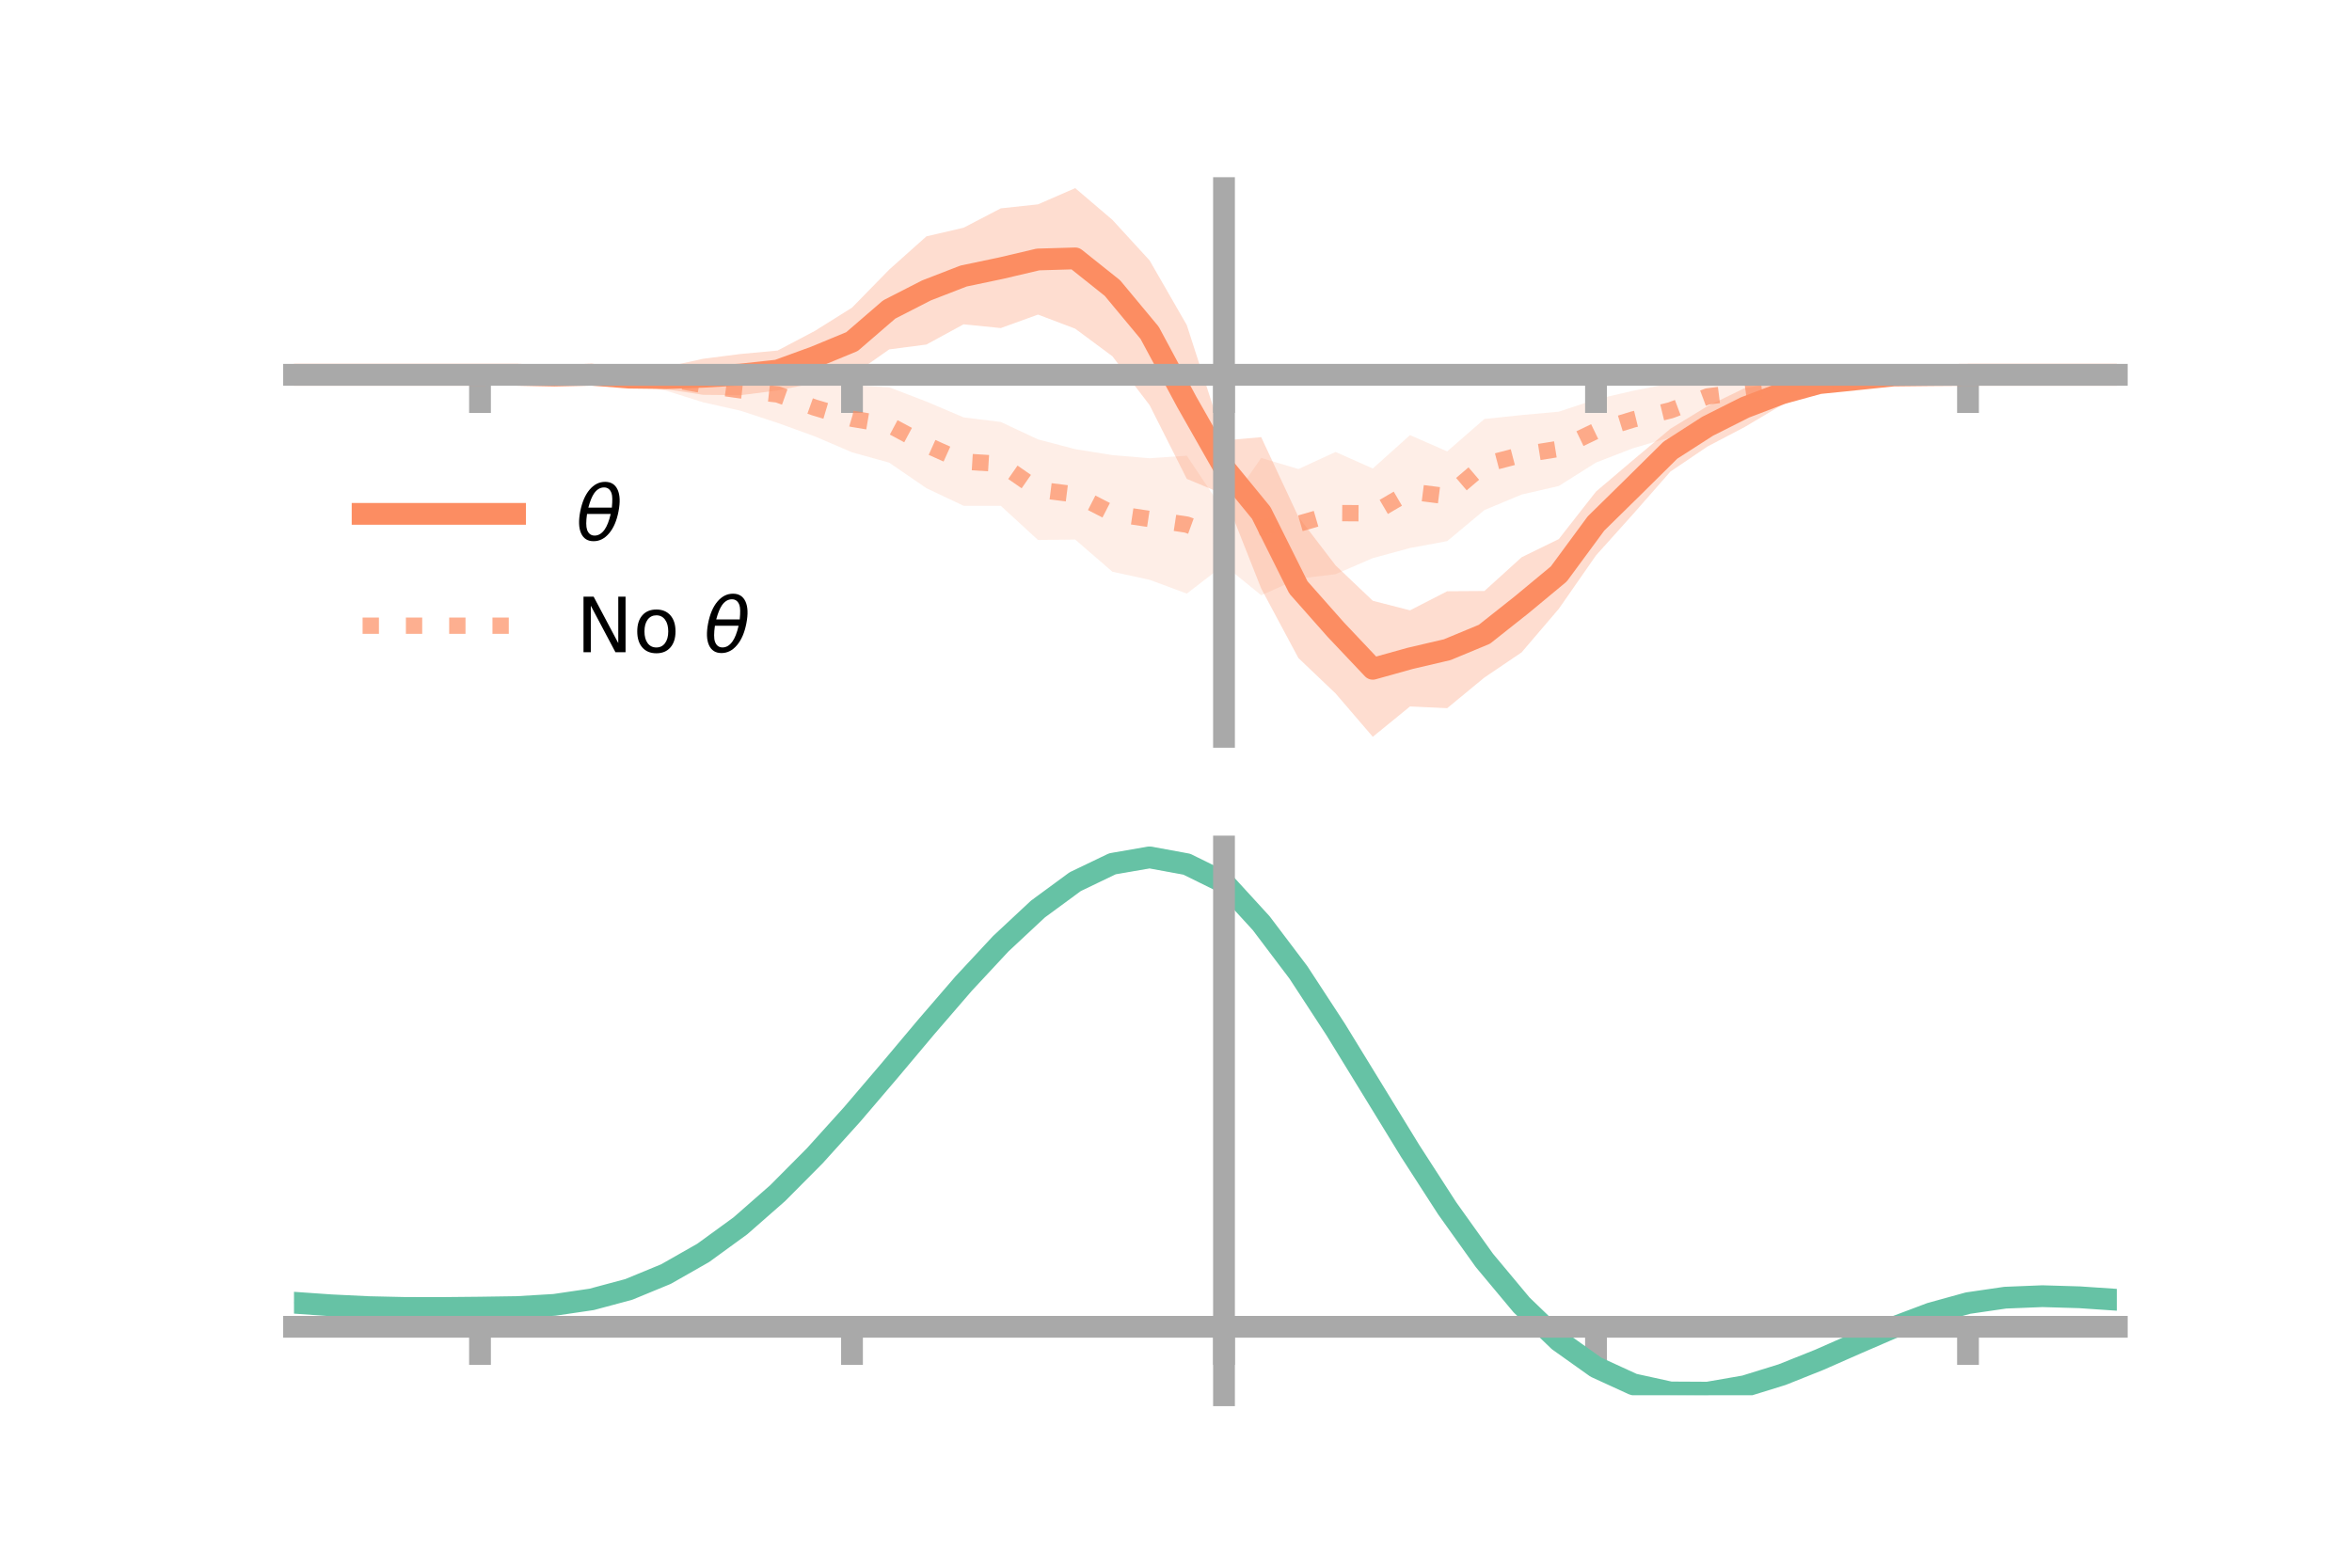 <?xml version="1.0" encoding="utf-8" standalone="no"?>
<!DOCTYPE svg PUBLIC "-//W3C//DTD SVG 1.1//EN"
  "http://www.w3.org/Graphics/SVG/1.1/DTD/svg11.dtd">
<!-- Created with matplotlib (https://matplotlib.org/) -->
<svg height="144pt" version="1.1" viewBox="0 0 216 144" width="216pt" xmlns="http://www.w3.org/2000/svg" xmlns:xlink="http://www.w3.org/1999/xlink">
 <defs>
  <style type="text/css">*{stroke-linecap:butt;stroke-linejoin:round;}</style>
 </defs>
 <g id="figure_1">
  <g id="patch_1">
   <path d="M 0 144 
L 216 144 
L 216 0 
L 0 0 
z
" style="fill:none;"/>
  </g>
  <g id="axes_1">
   <g id="patch_2">
    <path d="M 27 67.68 
L 194.4 67.68 
L 194.4 17.28 
L 27 17.28 
z
" style="fill:none;"/>
   </g>
   <g id="PolyCollection_1">
    <path clip-path="url(#p1e02264476)" d="M 27 34.427 
L 27 34.427 
L 30.416 34.427 
L 33.833 34.427 
L 37.249 34.427 
L 40.665 34.427 
L 44.082 34.427 
L 47.498 34.358 
L 50.914 34.278 
L 54.331 33.822 
L 57.747 33.898 
L 61.163 33.709 
L 64.58 32.953 
L 67.996 32.517 
L 71.412 32.2 
L 74.829 30.399 
L 78.245 28.26 
L 81.661 24.764 
L 85.078 21.711 
L 88.494 20.918 
L 91.91 19.138 
L 95.327 18.771 
L 98.743 17.28 
L 102.159 20.194 
L 105.576 23.922 
L 108.992 29.863 
L 112.408 40.456 
L 115.824 40.155 
L 119.241 47.472 
L 122.657 51.936 
L 126.073 55.184 
L 129.49 56.063 
L 132.906 54.309 
L 136.322 54.287 
L 139.739 51.188 
L 143.155 49.517 
L 146.571 45.154 
L 149.988 42.25 
L 153.404 39.384 
L 156.82 37.299 
L 160.237 35.646 
L 163.653 35.069 
L 167.069 34.368 
L 170.486 34.291 
L 173.902 34.245 
L 177.318 34.389 
L 180.735 34.427 
L 184.151 34.427 
L 187.567 34.427 
L 190.984 34.427 
L 194.4 34.427 
L 194.4 34.427 
L 194.4 34.427 
L 190.984 34.427 
L 187.567 34.427 
L 184.151 34.427 
L 180.735 34.428 
L 177.318 34.515 
L 173.902 34.735 
L 170.486 35.401 
L 167.069 36.019 
L 163.653 37.187 
L 160.237 39.218 
L 156.82 41.009 
L 153.404 43.317 
L 149.988 47.21 
L 146.571 51.016 
L 143.155 55.925 
L 139.739 59.923 
L 136.322 62.235 
L 132.906 65.049 
L 129.49 64.892 
L 126.073 67.68 
L 122.657 63.699 
L 119.241 60.444 
L 115.824 54.058 
L 112.408 45.414 
L 108.992 43.987 
L 105.576 37.215 
L 102.159 32.724 
L 98.743 30.191 
L 95.327 28.896 
L 91.91 30.135 
L 88.494 29.789 
L 85.078 31.647 
L 81.661 32.094 
L 78.245 34.494 
L 74.829 35.18 
L 71.412 35.868 
L 67.996 36.302 
L 64.58 36.266 
L 61.163 35.752 
L 57.747 35.477 
L 54.331 35.017 
L 50.914 34.716 
L 47.498 34.494 
L 44.082 34.427 
L 40.665 34.427 
L 37.249 34.427 
L 33.833 34.427 
L 30.416 34.427 
L 27 34.427 
z
" style="fill:#fc8d62;fill-opacity:0.3;"/>
   </g>
   <g id="PolyCollection_2">
    <path clip-path="url(#p1e02264476)" d="M 27 34.427 
L 27 34.427 
L 30.416 34.427 
L 33.833 34.427 
L 37.249 34.427 
L 40.665 34.427 
L 44.082 34.427 
L 47.498 34.294 
L 50.914 34.065 
L 54.331 33.97 
L 57.747 33.802 
L 61.163 33.646 
L 64.58 33.782 
L 67.996 33.978 
L 71.412 33.615 
L 74.829 34.804 
L 78.245 35.381 
L 81.661 35.574 
L 85.078 36.884 
L 88.494 38.339 
L 91.91 38.76 
L 95.327 40.361 
L 98.743 41.257 
L 102.159 41.804 
L 105.576 42.091 
L 108.992 41.858 
L 112.408 46.972 
L 115.824 42.064 
L 119.241 43.085 
L 122.657 41.514 
L 126.073 43.035 
L 129.49 39.967 
L 132.906 41.463 
L 136.322 38.486 
L 139.739 38.126 
L 143.155 37.816 
L 146.571 36.678 
L 149.988 35.891 
L 153.404 35.217 
L 156.82 34.473 
L 160.237 34.395 
L 163.653 34.465 
L 167.069 34.282 
L 170.486 34.097 
L 173.902 34.173 
L 177.318 34.359 
L 180.735 34.427 
L 184.151 34.427 
L 187.567 34.427 
L 190.984 34.427 
L 194.4 34.427 
L 194.4 34.427 
L 194.4 34.427 
L 190.984 34.427 
L 187.567 34.427 
L 184.151 34.427 
L 180.735 34.429 
L 177.318 34.553 
L 173.902 34.862 
L 170.486 35.25 
L 167.069 35.789 
L 163.653 36.531 
L 160.237 37.567 
L 156.82 38.357 
L 153.404 40.173 
L 149.988 41.166 
L 146.571 42.489 
L 143.155 44.641 
L 139.739 45.427 
L 136.322 46.854 
L 132.906 49.705 
L 129.49 50.339 
L 126.073 51.266 
L 122.657 52.741 
L 119.241 53.156 
L 115.824 54.677 
L 112.408 51.892 
L 108.992 54.525 
L 105.576 53.257 
L 102.159 52.517 
L 98.743 49.563 
L 95.327 49.6 
L 91.91 46.463 
L 88.494 46.459 
L 85.078 44.842 
L 81.661 42.498 
L 78.245 41.545 
L 74.829 40.083 
L 71.412 38.846 
L 67.996 37.723 
L 64.58 36.956 
L 61.163 35.883 
L 57.747 35.324 
L 54.331 35.067 
L 50.914 34.787 
L 47.498 34.536 
L 44.082 34.427 
L 40.665 34.427 
L 37.249 34.427 
L 33.833 34.427 
L 30.416 34.427 
L 27 34.427 
z
" style="fill:#fc8d62;fill-opacity:0.15;"/>
   </g>
   <g id="matplotlib.axis_1">
    <g id="xtick_1">
     <g id="line2d_1">
      <defs>
       <path d="M 0 0 
L 0 3.5 
" id="meafbf87fb6" style="stroke:#a9a9a9;stroke-width:2;"/>
      </defs>
      <g>
       <use style="fill:#a9a9a9;stroke:#a9a9a9;stroke-width:2;" x="44.082" xlink:href="#meafbf87fb6" y="34.427"/>
      </g>
     </g>
    </g>
    <g id="xtick_2">
     <g id="line2d_2">
      <g>
       <use style="fill:#a9a9a9;stroke:#a9a9a9;stroke-width:2;" x="78.245" xlink:href="#meafbf87fb6" y="34.427"/>
      </g>
     </g>
    </g>
    <g id="xtick_3">
     <g id="line2d_3">
      <g>
       <use style="fill:#a9a9a9;stroke:#a9a9a9;stroke-width:2;" x="112.408" xlink:href="#meafbf87fb6" y="34.427"/>
      </g>
     </g>
    </g>
    <g id="xtick_4">
     <g id="line2d_4">
      <g>
       <use style="fill:#a9a9a9;stroke:#a9a9a9;stroke-width:2;" x="146.571" xlink:href="#meafbf87fb6" y="34.427"/>
      </g>
     </g>
    </g>
    <g id="xtick_5">
     <g id="line2d_5">
      <g>
       <use style="fill:#a9a9a9;stroke:#a9a9a9;stroke-width:2;" x="180.735" xlink:href="#meafbf87fb6" y="34.427"/>
      </g>
     </g>
    </g>
   </g>
   <g id="matplotlib.axis_2"/>
   <g id="line2d_6">
    <path clip-path="url(#p1e02264476)" d="M 27 34.427 
L 30.416 34.427 
L 33.833 34.427 
L 37.249 34.427 
L 40.665 34.427 
L 44.082 34.427 
L 47.498 34.426 
L 50.914 34.497 
L 54.331 34.42 
L 57.747 34.687 
L 61.163 34.73 
L 64.58 34.61 
L 67.996 34.409 
L 71.412 34.034 
L 74.829 32.79 
L 78.245 31.377 
L 81.661 28.429 
L 85.078 26.679 
L 88.494 25.354 
L 91.91 24.637 
L 95.327 23.834 
L 98.743 23.735 
L 102.159 26.459 
L 105.576 30.568 
L 108.992 36.925 
L 112.408 42.935 
L 115.824 47.106 
L 119.241 53.958 
L 122.657 57.818 
L 126.073 61.432 
L 129.49 60.478 
L 132.906 59.679 
L 136.322 58.261 
L 139.739 55.555 
L 143.155 52.721 
L 146.571 48.085 
L 149.988 44.73 
L 153.404 41.351 
L 156.82 39.154 
L 160.237 37.432 
L 163.653 36.128 
L 167.069 35.193 
L 170.486 34.846 
L 173.902 34.49 
L 177.318 34.452 
L 180.735 34.428 
L 184.151 34.427 
L 187.567 34.427 
L 190.984 34.427 
L 194.4 34.427 
" style="fill:none;stroke:#fc8d62;stroke-linecap:square;stroke-width:2;"/>
   </g>
   <g id="line2d_7">
    <path clip-path="url(#p1e02264476)" d="M 27 34.427 
L 30.416 34.427 
L 33.833 34.427 
L 37.249 34.427 
L 40.665 34.427 
L 44.082 34.427 
L 47.498 34.415 
L 50.914 34.426 
L 54.331 34.519 
L 57.747 34.563 
L 61.163 34.764 
L 64.58 35.369 
L 67.996 35.851 
L 71.412 36.23 
L 74.829 37.444 
L 78.245 38.463 
L 81.661 39.036 
L 85.078 40.863 
L 88.494 42.399 
L 91.91 42.612 
L 95.327 44.981 
L 98.743 45.41 
L 102.159 47.16 
L 105.576 47.674 
L 108.992 48.191 
L 112.408 49.432 
L 115.824 48.371 
L 119.241 48.12 
L 122.657 47.128 
L 126.073 47.151 
L 129.49 45.153 
L 132.906 45.584 
L 136.322 42.67 
L 139.739 41.776 
L 143.155 41.229 
L 146.571 39.583 
L 149.988 38.528 
L 153.404 37.695 
L 156.82 36.415 
L 160.237 35.981 
L 163.653 35.498 
L 167.069 35.035 
L 170.486 34.673 
L 173.902 34.517 
L 177.318 34.456 
L 180.735 34.428 
L 184.151 34.427 
L 187.567 34.427 
L 190.984 34.427 
L 194.4 34.427 
" style="fill:none;stroke:#fc8d62;stroke-dasharray:1.5,2.475;stroke-dashoffset:0;stroke-opacity:0.7;stroke-width:1.5;"/>
   </g>
   <g id="patch_3">
    <path d="M 112.408 67.68 
L 112.408 17.28 
" style="fill:none;stroke:#a9a9a9;stroke-linecap:square;stroke-linejoin:miter;stroke-width:2;"/>
   </g>
   <g id="patch_4">
    <path d="M 194.4 67.68 
L 194.4 17.28 
" style="fill:none;"/>
   </g>
   <g id="patch_5">
    <path d="M 27 34.427 
L 194.4 34.427 
" style="fill:none;stroke:#a9a9a9;stroke-linecap:square;stroke-linejoin:miter;stroke-width:2;"/>
   </g>
   <g id="patch_6">
    <path d="M 27 17.28 
L 194.4 17.28 
" style="fill:none;"/>
   </g>
   <g id="legend_1">
    <g id="line2d_8">
     <path d="M 33.3 47.2 
L 47.3 47.2 
" style="fill:none;stroke:#fc8d62;stroke-linecap:square;stroke-width:2;"/>
    </g>
    <g id="line2d_9"/>
    <g id="text_1">
     <!-- $\theta$ -->
     <g transform="translate(52.9 49.65)scale(0.07 -0.07)">
      <defs>
       <path d="M 45.516 34.672 
L 14.453 34.672 
Q 12.359 20.062 14.5 13.875 
Q 17.188 6.25 24.469 6.25 
Q 31.781 6.25 37.359 13.922 
Q 42.234 20.656 45.516 34.672 
z
M 47.016 42.969 
Q 48.344 56.844 46.625 61.719 
Q 43.953 69.438 36.766 69.438 
Q 29.297 69.438 23.828 61.812 
Q 19.531 55.672 16.156 42.969 
z
M 38.188 76.766 
Q 49.906 76.766 54.594 66.406 
Q 59.281 56.109 55.719 37.844 
Q 52.203 19.625 43.453 9.281 
Q 34.766 -1.125 23.047 -1.125 
Q 11.281 -1.125 6.641 9.281 
Q 2 19.625 5.516 37.844 
Q 9.078 56.109 17.719 66.406 
Q 26.422 76.766 38.188 76.766 
z
" id="DejaVuSans-Oblique-952"/>
      </defs>
      <use transform="translate(0 0.234)" xlink:href="#DejaVuSans-Oblique-952"/>
     </g>
    </g>
    <g id="line2d_10">
     <path d="M 33.3 57.474 
L 47.3 57.474 
" style="fill:none;stroke:#fc8d62;stroke-dasharray:1.5,2.475;stroke-dashoffset:0;stroke-opacity:0.7;stroke-width:1.5;"/>
    </g>
    <g id="line2d_11"/>
    <g id="text_2">
     <!-- No $\theta$ -->
     <g transform="translate(52.9 59.924)scale(0.07 -0.07)">
      <defs>
       <path d="M 9.812 72.906 
L 23.094 72.906 
L 55.422 11.922 
L 55.422 72.906 
L 64.984 72.906 
L 64.984 0 
L 51.703 0 
L 19.391 60.984 
L 19.391 0 
L 9.812 0 
z
" id="DejaVuSans-78"/>
       <path d="M 30.609 48.391 
Q 23.391 48.391 19.188 42.75 
Q 14.984 37.109 14.984 27.297 
Q 14.984 17.484 19.156 11.844 
Q 23.344 6.203 30.609 6.203 
Q 37.797 6.203 41.984 11.859 
Q 46.188 17.531 46.188 27.297 
Q 46.188 37.016 41.984 42.703 
Q 37.797 48.391 30.609 48.391 
z
M 30.609 56 
Q 42.328 56 49.016 48.375 
Q 55.719 40.766 55.719 27.297 
Q 55.719 13.875 49.016 6.219 
Q 42.328 -1.422 30.609 -1.422 
Q 18.844 -1.422 12.172 6.219 
Q 5.516 13.875 5.516 27.297 
Q 5.516 40.766 12.172 48.375 
Q 18.844 56 30.609 56 
z
" id="DejaVuSans-111"/>
       <path id="DejaVuSans-32"/>
      </defs>
      <use transform="translate(0 0.234)" xlink:href="#DejaVuSans-78"/>
      <use transform="translate(74.805 0.234)" xlink:href="#DejaVuSans-111"/>
      <use transform="translate(135.986 0.234)" xlink:href="#DejaVuSans-32"/>
      <use transform="translate(167.773 0.234)" xlink:href="#DejaVuSans-Oblique-952"/>
     </g>
    </g>
   </g>
  </g>
  <g id="axes_2">
   <g id="patch_7">
    <path d="M 27 128.16 
L 194.4 128.16 
L 194.4 77.76 
L 27 77.76 
z
" style="fill:none;"/>
   </g>
   <g id="PolyCollection_3">
    <path clip-path="url(#pb99b614fcf)" d="M 27 119.708 
L 27 119.615 
L 30.416 119.863 
L 33.833 120.033 
L 37.249 120.108 
L 40.665 120.103 
L 44.082 120.062 
L 47.498 120.003 
L 50.914 119.793 
L 54.331 119.281 
L 57.747 118.35 
L 61.163 116.914 
L 64.58 114.926 
L 67.996 112.382 
L 71.412 109.313 
L 74.829 105.789 
L 78.245 101.914 
L 81.661 97.817 
L 85.078 93.655 
L 88.494 89.604 
L 91.91 85.853 
L 95.327 82.597 
L 98.743 80.036 
L 102.159 78.362 
L 105.576 77.76 
L 108.992 78.399 
L 112.408 80.115 
L 115.824 83.903 
L 119.241 88.495 
L 122.657 93.811 
L 126.073 99.476 
L 129.49 105.151 
L 132.906 110.544 
L 136.322 115.415 
L 139.739 119.581 
L 143.155 122.919 
L 146.571 125.368 
L 149.988 126.932 
L 153.404 127.671 
L 156.82 127.683 
L 160.237 127.095 
L 163.653 126.051 
L 167.069 124.712 
L 170.486 123.239 
L 173.902 121.797 
L 177.318 120.54 
L 180.735 119.616 
L 184.151 119.125 
L 187.567 118.992 
L 190.984 119.099 
L 194.4 119.337 
L 194.4 119.449 
L 194.4 119.449 
L 190.984 119.226 
L 187.567 119.13 
L 184.151 119.272 
L 180.735 119.78 
L 177.318 120.741 
L 173.902 122.057 
L 170.486 123.567 
L 167.069 125.104 
L 163.653 126.493 
L 160.237 127.565 
L 156.82 128.16 
L 153.404 128.135 
L 149.988 127.376 
L 146.571 125.807 
L 143.155 123.397 
L 139.739 120.155 
L 136.322 116.135 
L 132.906 111.443 
L 129.49 106.245 
L 126.073 100.767 
L 122.657 95.291 
L 119.241 90.145 
L 115.824 85.696 
L 112.408 82.016 
L 108.992 80.365 
L 105.576 79.748 
L 102.159 80.327 
L 98.743 81.936 
L 95.327 84.394 
L 91.91 87.513 
L 88.494 91.102 
L 85.078 94.971 
L 81.661 98.941 
L 78.245 102.846 
L 74.829 106.537 
L 71.412 109.891 
L 67.996 112.814 
L 64.58 115.242 
L 61.163 117.146 
L 57.747 118.529 
L 54.331 119.43 
L 50.914 119.923 
L 47.498 120.119 
L 44.082 120.163 
L 40.665 120.187 
L 37.249 120.176 
L 33.833 120.097 
L 30.416 119.937 
L 27 119.708 
z
" style="fill:#66c2a5;fill-opacity:0.3;"/>
   </g>
   <g id="matplotlib.axis_3">
    <g id="xtick_6">
     <g id="line2d_12">
      <g>
       <use style="fill:#a9a9a9;stroke:#a9a9a9;stroke-width:2;" x="44.082" xlink:href="#meafbf87fb6" y="121.872"/>
      </g>
     </g>
    </g>
    <g id="xtick_7">
     <g id="line2d_13">
      <g>
       <use style="fill:#a9a9a9;stroke:#a9a9a9;stroke-width:2;" x="78.245" xlink:href="#meafbf87fb6" y="121.872"/>
      </g>
     </g>
    </g>
    <g id="xtick_8">
     <g id="line2d_14">
      <g>
       <use style="fill:#a9a9a9;stroke:#a9a9a9;stroke-width:2;" x="112.408" xlink:href="#meafbf87fb6" y="121.872"/>
      </g>
     </g>
    </g>
    <g id="xtick_9">
     <g id="line2d_15">
      <g>
       <use style="fill:#a9a9a9;stroke:#a9a9a9;stroke-width:2;" x="146.571" xlink:href="#meafbf87fb6" y="121.872"/>
      </g>
     </g>
    </g>
    <g id="xtick_10">
     <g id="line2d_16">
      <g>
       <use style="fill:#a9a9a9;stroke:#a9a9a9;stroke-width:2;" x="180.735" xlink:href="#meafbf87fb6" y="121.872"/>
      </g>
     </g>
    </g>
   </g>
   <g id="matplotlib.axis_4"/>
   <g id="line2d_17">
    <path clip-path="url(#pb99b614fcf)" d="M 27 119.662 
L 30.416 119.9 
L 33.833 120.065 
L 37.249 120.142 
L 40.665 120.145 
L 44.082 120.112 
L 47.498 120.061 
L 50.914 119.858 
L 54.331 119.356 
L 57.747 118.44 
L 61.163 117.03 
L 64.58 115.084 
L 67.996 112.598 
L 71.412 109.602 
L 74.829 106.163 
L 78.245 102.38 
L 81.661 98.379 
L 85.078 94.313 
L 88.494 90.353 
L 91.91 86.683 
L 95.327 83.496 
L 98.743 80.986 
L 102.159 79.345 
L 105.576 78.754 
L 108.992 79.382 
L 112.408 81.066 
L 115.824 84.799 
L 119.241 89.32 
L 122.657 94.551 
L 126.073 100.121 
L 129.49 105.698 
L 132.906 110.993 
L 136.322 115.775 
L 139.739 119.868 
L 143.155 123.158 
L 146.571 125.587 
L 149.988 127.154 
L 153.404 127.903 
L 156.82 127.922 
L 160.237 127.33 
L 163.653 126.272 
L 167.069 124.908 
L 170.486 123.403 
L 173.902 121.927 
L 177.318 120.641 
L 180.735 119.698 
L 184.151 119.199 
L 187.567 119.061 
L 190.984 119.162 
L 194.4 119.393 
" style="fill:none;stroke:#66c2a5;stroke-linecap:square;stroke-width:2;"/>
   </g>
   <g id="patch_8">
    <path d="M 112.408 128.16 
L 112.408 77.76 
" style="fill:none;stroke:#a9a9a9;stroke-linecap:square;stroke-linejoin:miter;stroke-width:2;"/>
   </g>
   <g id="patch_9">
    <path d="M 194.4 128.16 
L 194.4 77.76 
" style="fill:none;"/>
   </g>
   <g id="patch_10">
    <path d="M 27 121.872 
L 194.4 121.872 
" style="fill:none;stroke:#a9a9a9;stroke-linecap:square;stroke-linejoin:miter;stroke-width:2;"/>
   </g>
   <g id="patch_11">
    <path d="M 27 77.76 
L 194.4 77.76 
" style="fill:none;"/>
   </g>
  </g>
 </g>
 <defs>
  <clipPath id="p1e02264476">
   <rect height="50.4" width="167.4" x="27" y="17.28"/>
  </clipPath>
  <clipPath id="pb99b614fcf">
   <rect height="50.4" width="167.4" x="27" y="77.76"/>
  </clipPath>
 </defs>
</svg>
